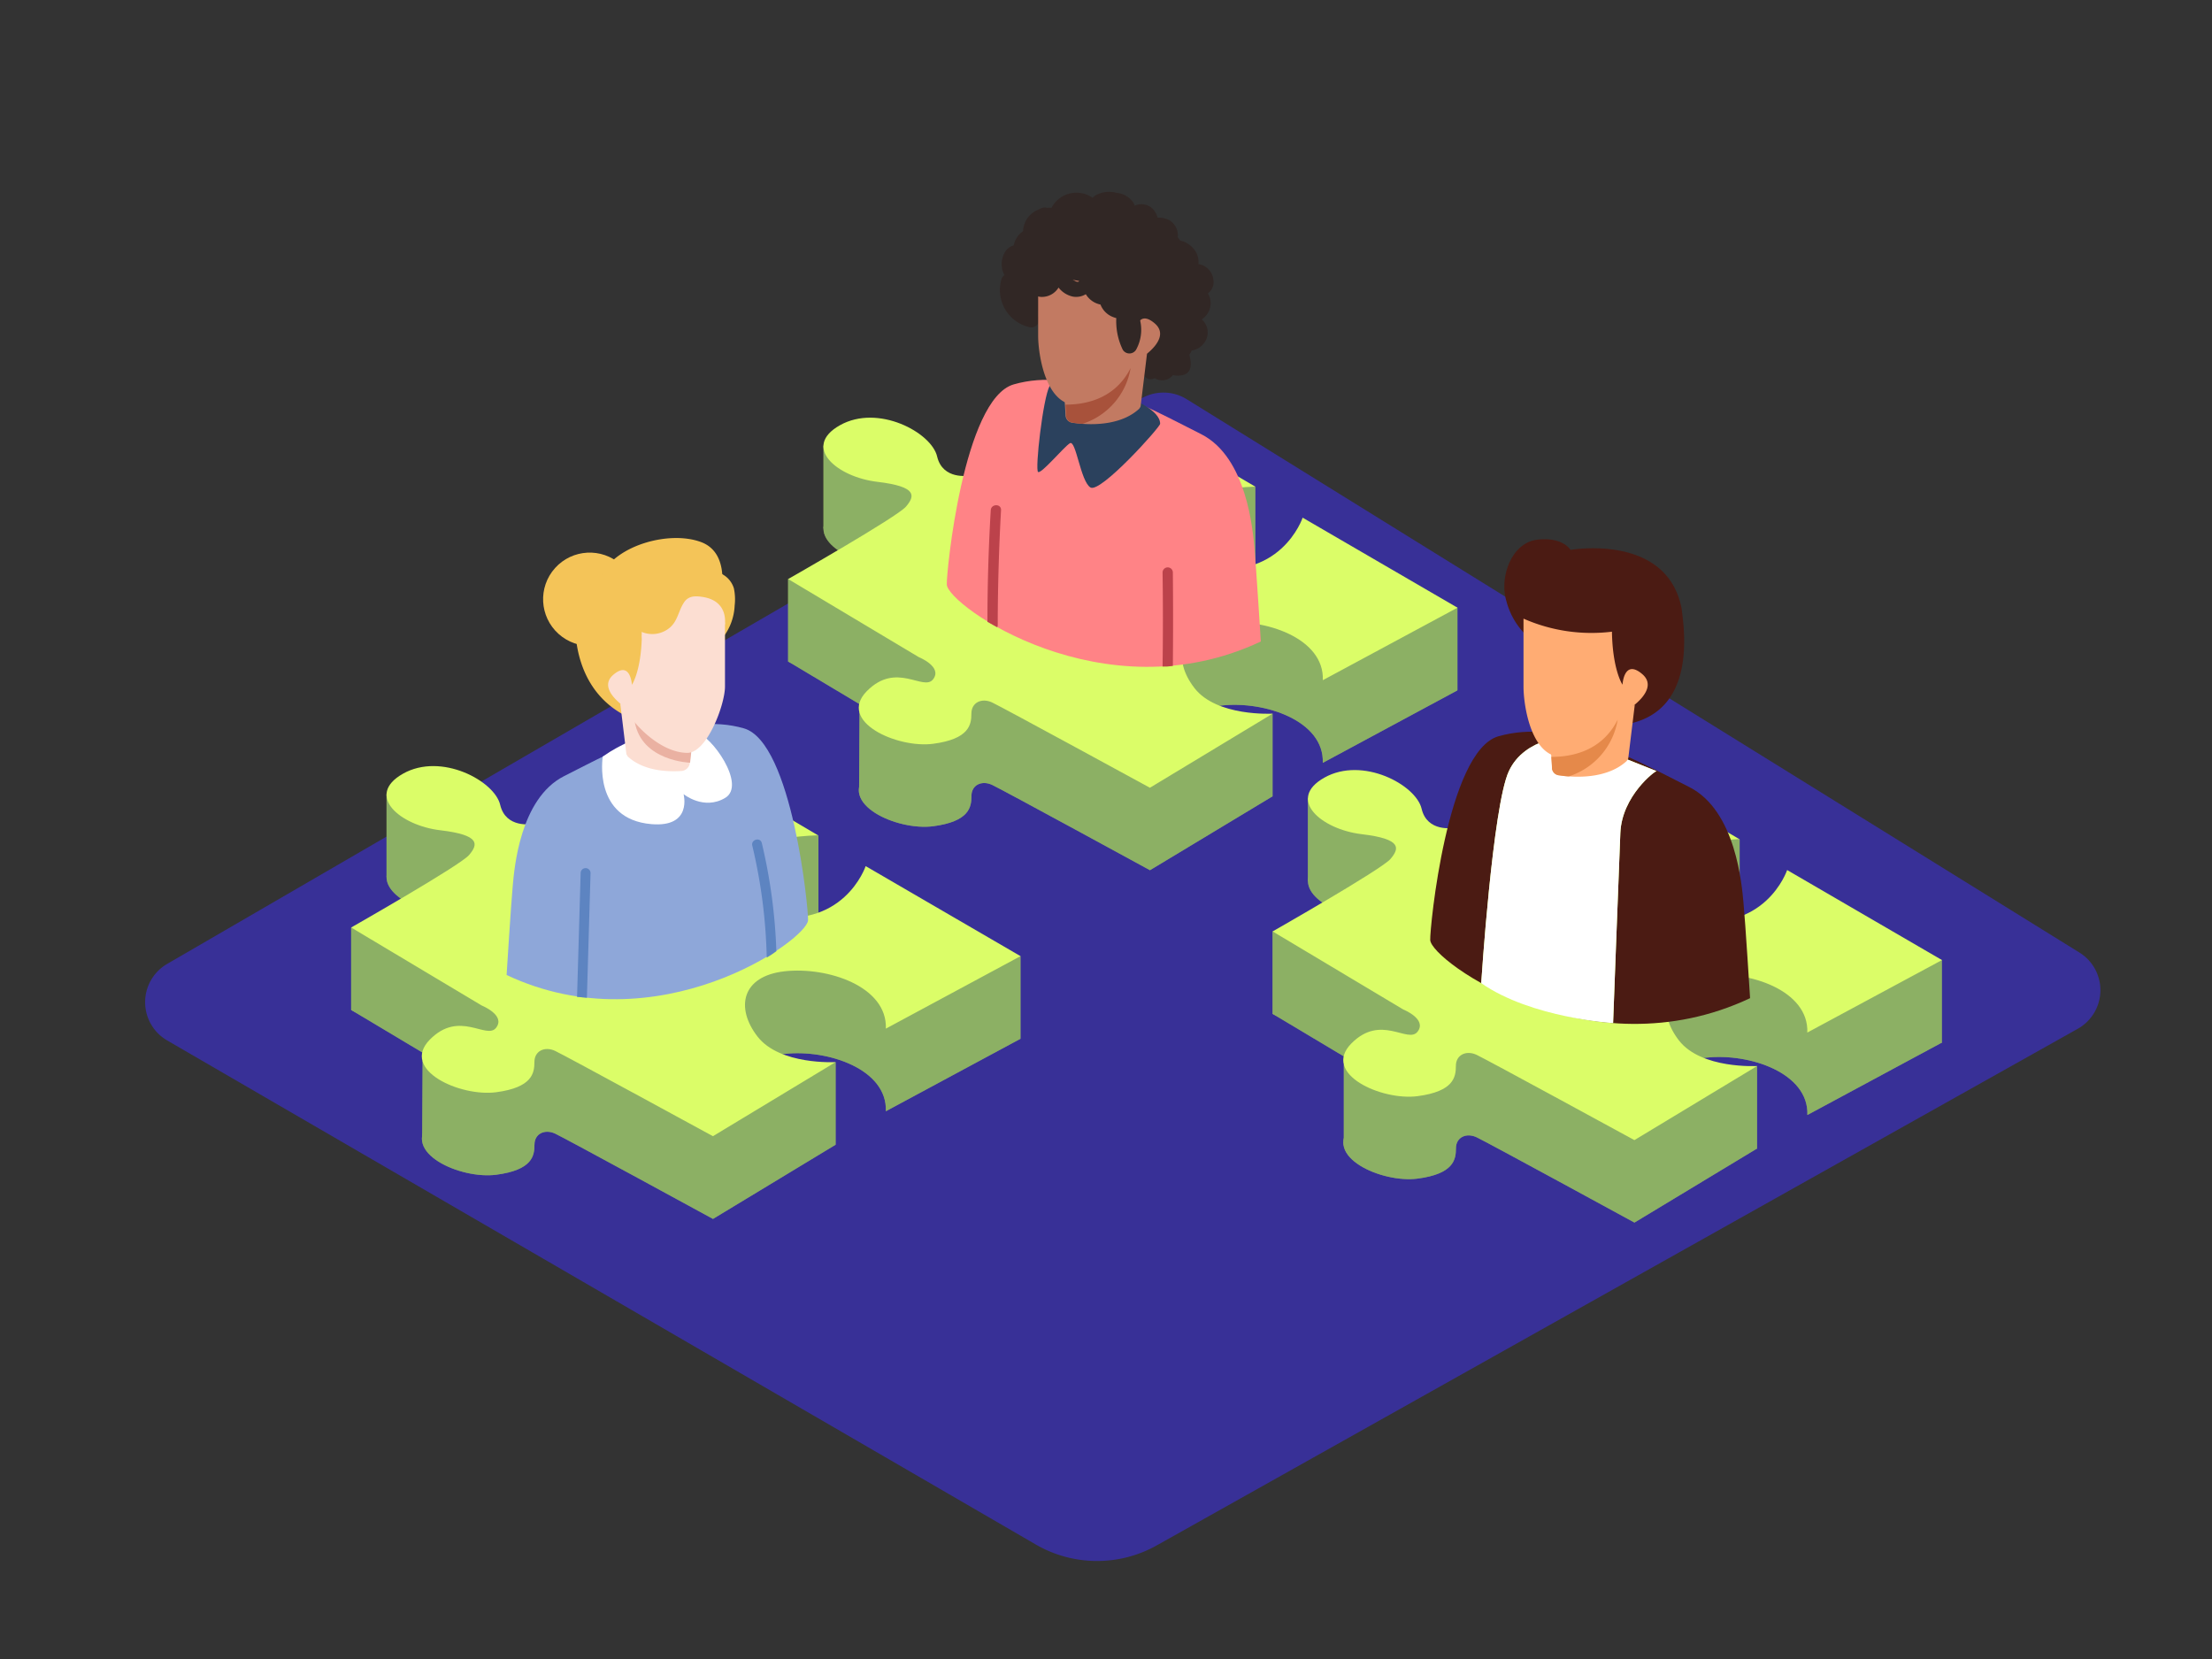 <svg id="Layer_2" data-name="Layer 2" xmlns="http://www.w3.org/2000/svg" viewBox="0 0 400 300"><rect x="0" y="0" width="400" height="300" fill="#333333" stroke="none"/><title>A_</title><path d="M209.19,279.45,375.79,186a8,8,0,0,0,.3-13.71L214.58,72.18a8,8,0,0,0-8.19-.12L30.17,174.34a8,8,0,0,0,0,13.77L187.31,279.3A22.07,22.07,0,0,0,209.19,279.45Z" fill="#383097"/><path d="M120,149.5,96.22,163.91s-4.75.86-5.76-3.46-10.66-9.51-17.58-5.62-.58,9.36,6.77,10.23,6.77,2.59,5.19,4.47-21.32,13.11-21.32,13.11l23.63,14.12s4.32,1.73,2.59,4-6.63-3.31-12,2.16,5.47,10.37,12,9.51S96.65,209,96.65,207s1.87-2.88,3.75-2,28.53,15.42,28.53,15.42L151.11,207s-10.09.58-14.12-4.61-2.88-10.95,4.9-11.81,18.59,2.74,18.3,10.37l24.35-13.11-28-16.28s-4,12-18.87,8.79S129,166.55,148,166Z" fill="#dbfd68"/><path d="M69.9,143.58v15S72.66,162,79,161.39s9-9.7,9-9.7" fill="#dbfd68"/><path d="M63.5,167.72v14.92l13.92,6.76-1,2.46-.08,14.45s7.29,1.67,10.88,0,5.17-7.15,8.88-7.52S137,209.66,137,209.66L151.11,207V192.07s-18.87,8.95-25.41.17" fill="#dbfd68"/><path d="M184.54,187.82V172.91L148,166V151.06s-11.89-.29-12.06-.23-16.29,4.09-8.86,13.65-4.51,18.19,6.24,19.91" fill="#dbfd68"/><g opacity="0.36"><path d="M120,149.5,96.22,163.91s-4.75.86-5.76-3.46-10.66-9.51-17.58-5.62-.58,9.36,6.77,10.23,6.77,2.59,5.19,4.47-21.32,13.11-21.32,13.11l23.63,14.12s4.32,1.73,2.59,4-6.63-3.31-12,2.16,5.47,10.37,12,9.51S96.65,209,96.65,207s1.87-2.88,3.75-2,28.53,15.42,28.53,15.42L151.11,207s-10.09.58-14.12-4.61-2.88-10.95,4.9-11.81,18.59,2.74,18.3,10.37l24.35-13.11-28-16.28s-4,12-18.87,8.79S129,166.55,148,166Z" fill="#00275e"/><path d="M69.9,143.58v15S72.66,162,79,161.39s9-9.7,9-9.7" fill="#00275e"/><path d="M63.5,167.72v14.92l13.92,6.76-1,2.46-.08,14.45s7.29,1.67,10.88,0,5.17-7.15,8.88-7.52S137,209.66,137,209.66L151.11,207V192.07s-18.87,8.95-25.41.17" fill="#00275e"/><path d="M184.54,187.82V172.91L148,166V151.06s-11.89-.29-12.06-.23-16.29,4.09-8.86,13.65-4.51,18.19,6.24,19.91" fill="#00275e"/></g><path d="M120,134.58,96.21,149s-4.75.86-5.76-3.46S79.78,136,72.87,139.91s-.58,9.36,6.77,10.23,6.77,2.59,5.19,4.47S63.5,167.72,63.5,167.72l23.63,14.12s4.32,1.73,2.59,4-6.63-3.31-12,2.16,5.47,10.37,12,9.51,6.92-3.46,6.92-5.47,1.87-2.88,3.75-2,28.53,15.42,28.53,15.42l22.19-13.4s-10.09.58-14.12-4.61-2.88-10.95,4.9-11.81,18.59,2.74,18.3,10.37l24.35-13.11-28-16.28s-4,12-18.87,8.79-8.76-13.78,10.26-14.36Z" fill="#dbfd68"/><path d="M286.61,150.2l-23.77,14.41s-4.75.86-5.76-3.46-10.66-9.51-17.58-5.62-.58,9.36,6.77,10.23,6.77,2.59,5.19,4.47-21.32,13.11-21.32,13.11l23.63,14.12s4.32,1.73,2.59,4-6.63-3.31-12,2.16,5.47,10.37,12,9.51,6.92-3.46,6.92-5.47,1.87-2.88,3.75-2,28.53,15.42,28.53,15.42l22.19-13.4s-10.09.58-14.12-4.61-2.88-10.95,4.9-11.81,18.59,2.74,18.3,10.37l24.35-13.11-28-16.28s-4,12-18.87,8.79-8.76-13.78,10.26-14.36Z" fill="#dbfd68"/><path d="M236.51,144.29v15s2.76,3.44,9.12,2.79,9-9.7,9-9.7" fill="#dbfd68"/><path d="M230.12,168.42v14.92L244,190.1l-1,2.46L243,207s7.29,1.67,10.88,0,5.17-7.15,8.88-7.52,40.88,10.88,40.88,10.88l14.09-2.67V192.77s-18.87,8.95-25.41.17" fill="#dbfd68"/><path d="M351.15,188.53V173.61l-36.57-6.93V151.76s-11.89-.29-12.06-.23-16.29,4.09-8.86,13.65-4.51,18.19,6.24,19.91" fill="#dbfd68"/><g opacity="0.36"><path d="M286.61,150.2l-23.77,14.41s-4.75.86-5.76-3.46-10.66-9.51-17.58-5.62-.58,9.36,6.77,10.23,6.77,2.59,5.19,4.47-21.32,13.11-21.32,13.11l23.63,14.12s4.32,1.73,2.59,4-6.63-3.31-12,2.16,5.47,10.37,12,9.51,6.92-3.46,6.92-5.47,1.87-2.88,3.75-2,28.53,15.42,28.53,15.42l22.19-13.4s-10.09.58-14.12-4.61-2.88-10.95,4.9-11.81,18.59,2.74,18.3,10.37l24.35-13.11-28-16.28s-4,12-18.87,8.79-8.76-13.78,10.26-14.36Z" fill="#00275e"/><path d="M236.51,144.29v15s2.76,3.44,9.12,2.79,9-9.7,9-9.7" fill="#00275e"/><path d="M230.12,168.42v14.92L244,190.1l-1,2.46L243,207s7.29,1.67,10.88,0,5.17-7.15,8.88-7.52,40.88,10.88,40.88,10.88l14.09-2.67V192.77s-18.87,8.95-25.41.17" fill="#00275e"/><path d="M351.15,188.53V173.61l-36.57-6.93V151.76s-11.89-.29-12.06-.23-16.29,4.09-8.86,13.65-4.51,18.19,6.24,19.91" fill="#00275e"/></g><path d="M286.6,135.29l-23.77,14.41s-4.75.86-5.76-3.46-10.66-9.51-17.58-5.62-.58,9.36,6.77,10.23,6.77,2.59,5.19,4.47-21.32,13.11-21.32,13.11l23.63,14.12s4.32,1.73,2.59,4-6.63-3.31-12,2.16,5.47,10.37,12,9.51,6.92-3.46,6.92-5.47,1.87-2.88,3.75-2,28.53,15.42,28.53,15.42l22.19-13.4s-10.09.58-14.12-4.61-2.88-10.95,4.9-11.81,18.59,2.74,18.3,10.37l24.35-13.11-28-16.28s-4,12-18.87,8.79-8.76-13.78,10.26-14.36Z" fill="#dbfd68"/><path d="M199,86.48l-23.77,14.41s-4.75.86-5.76-3.46-10.66-9.51-17.58-5.62-.58,9.36,6.77,10.23,6.77,2.59,5.19,4.47-21.32,13.11-21.32,13.11l23.63,14.12s4.32,1.73,2.59,4-6.63-3.31-12,2.16,5.47,10.37,12,9.51,6.92-3.46,6.92-5.47,1.87-2.88,3.75-2,28.53,15.42,28.53,15.42L230.12,144s-10.09.58-14.12-4.61-2.88-10.95,4.9-11.81,18.59,2.74,18.3,10.37l24.35-13.11-28-16.28s-4,12-18.87,8.79S208,103.53,227,103Z" fill="#dbfd68"/><path d="M148.91,80.56v15S151.67,99,158,98.37s9-9.7,9-9.7" fill="#dbfd68"/><path d="M142.51,104.7v14.92l13.92,6.76-1,2.46-.08,14.45s7.29,1.67,10.88,0,5.17-7.15,8.88-7.52S216,146.64,216,146.64L230.12,144V129.05s-18.87,8.95-25.41.17" fill="#dbfd68"/><path d="M263.55,124.81V109.89L227,103V88s-11.89-.29-12.06-.23-16.29,4.09-8.86,13.65-4.51,18.19,6.24,19.91" fill="#dbfd68"/><g opacity="0.36"><path d="M199,86.48l-23.77,14.41s-4.75.86-5.76-3.46-10.66-9.51-17.58-5.62-.58,9.36,6.77,10.23,6.77,2.59,5.19,4.47-21.32,13.11-21.32,13.11l23.63,14.12s4.32,1.73,2.59,4-6.63-3.31-12,2.16,5.47,10.37,12,9.51,6.92-3.46,6.92-5.47,1.87-2.88,3.75-2,28.53,15.42,28.53,15.42L230.12,144s-10.09.58-14.12-4.61-2.88-10.95,4.9-11.81,18.59,2.74,18.3,10.37l24.35-13.11-28-16.28s-4,12-18.87,8.79S208,103.53,227,103Z" fill="#00275e"/><path d="M148.91,80.56v15S151.67,99,158,98.37s9-9.7,9-9.7" fill="#00275e"/><path d="M142.51,104.7v14.92l13.92,6.76-1,2.46-.08,14.45s7.29,1.67,10.88,0,5.17-7.15,8.88-7.52S216,146.64,216,146.64L230.12,144V129.05s-18.87,8.95-25.41.17" fill="#00275e"/><path d="M263.55,124.81V109.89L227,103V88s-11.89-.29-12.06-.23-16.29,4.09-8.86,13.65-4.51,18.19,6.24,19.91" fill="#00275e"/></g><path d="M199,71.57,175.22,86s-4.75.86-5.76-3.46S158.8,73,151.88,76.9s-.58,9.36,6.77,10.23,6.77,2.59,5.19,4.47-21.32,13.11-21.32,13.11l23.63,14.12s4.32,1.73,2.59,4-6.63-3.31-12,2.16,5.47,10.37,12,9.51,6.92-3.46,6.92-5.47,1.87-2.88,3.75-2,28.53,15.42,28.53,15.42l22.19-13.4s-10.09.58-14.12-4.61-2.88-10.95,4.9-11.81,18.59,2.74,18.3,10.37l24.35-13.11-28-16.28s-4,12-18.87,8.79S208,88.62,227,88Z" fill="#dbfd68"/><path d="M181.08,50.54a1.28,1.28,0,0,1,.55-.78,4.24,4.24,0,0,1,.41-4.62,2.77,2.77,0,0,1,1.27-.76A4,4,0,0,1,185,41.81a4.38,4.38,0,0,1,2.72-3.88h0a4.78,4.78,0,0,1,.79-.35,1.29,1.29,0,0,1,.8,0,6.47,6.47,0,0,1,.83,0,5.09,5.09,0,0,1,7.45-1.8,3,3,0,0,1,.45-.42,5.12,5.12,0,0,1,3.94-.47,4,4,0,0,1,3,1.8,3,3,0,0,1,.22.5,2.87,2.87,0,0,1,3.5.88,3.24,3.24,0,0,1,.63,1.3,3.91,3.91,0,0,1,2.29.55,3.23,3.23,0,0,1,1.36,3,4.56,4.56,0,0,1,.44.58,4.4,4.4,0,0,1,2.83,2.06,3.6,3.6,0,0,1,.46,2.19,3.21,3.21,0,0,1,2.71,2.84,2.53,2.53,0,0,1-1,2.47,3.33,3.33,0,0,1,.09,3.39,4,4,0,0,1-1.19,1.32,3.13,3.13,0,0,1,.6,4,3.41,3.41,0,0,1-2.43,1.61c0,.08-.06.17-.1.25a3.37,3.37,0,0,1-.32.49c.37,1.45.59,3.26-1.17,3.7a3.63,3.63,0,0,1-1.79,0,2.47,2.47,0,0,1-3.26.58l-.43.13a1.42,1.42,0,0,1-1.72-1,6.37,6.37,0,0,1,.12-3.69c-.15-.37-.31-.74-.48-1.1a1.4,1.4,0,0,1-.37-.75c-.16-.31-.33-.62-.51-.93s-.51-.56-.75-.87a1.27,1.27,0,0,1-1.35-1,3.6,3.6,0,0,1,.19-2.37A2.94,2.94,0,0,1,202,54.5a3.53,3.53,0,0,1,0-.76,2.58,2.58,0,0,1-1.78-.05,2.87,2.87,0,0,1-1.6-1.46,3.9,3.9,0,0,1-4.45,1,3,3,0,0,1-1.44-1.58,3.76,3.76,0,0,1-1.79.44,1.94,1.94,0,0,1-1.74-1,3.08,3.08,0,0,1-1,.61l-.41,5.06a1.57,1.57,0,0,1-.05.3,1.44,1.44,0,0,1-1.56,2.11A6.91,6.91,0,0,1,181.08,50.54Z" fill="#312725"/><path d="M228,116s-.85-13.56-1.16-16.92c-.29-3-1.3-16.36-9.63-20.57-10.54-5.32-22.68-12.23-33.9-9-9.09,2.61-12.2,34.09-12.1,36.19C171.36,109.49,199.57,129.42,228,116Z" fill="#ff8386"/><path d="M209.79,76.63c0,.62-10.8,12.62-12.6,11.52s-2.62-8.68-3.72-8-5.16,5.58-5.75,5.2S188.6,72,189.8,69.81,209.79,71.81,209.79,76.63Z" fill="#2b415d"/><path d="M187.73,48.63s0,8.81,0,12.08c0,3.45,1.41,12.77,7.08,12.48s11.49-6.9,11.49-8.41c0,0,5.73-3.57,2.49-6.32s-3.49,1.9-3.49,1.9-1.76-2.56-1.88-9.41A29.93,29.93,0,0,1,187.73,48.63Z" fill="#c27a62"/><path d="M206,73.92c-2.89,2.67-7.6,3.16-12,2.54a1.42,1.42,0,0,1-1.31-1.23c-.07-1.33-.15-2.67-.27-4l15-7.31-1.16,9.54S206.23,73.63,206,73.92Z" fill="#c27a62"/><path d="M195.78,76.63c-.58,0-1.16-.1-1.74-.19a1.37,1.37,0,0,1-1.26-1.19c0-.69-.07-1.39-.11-2.08,3.17,0,8.81-.75,11.78-6.61A12.79,12.79,0,0,1,195.78,76.63Z" fill="#a8523b"/><path d="M211.07,120.53l-.84,0q.12-8.5,0-17a.93.93,0,0,1,1.86,0q.08,8.45,0,16.89Z" fill="#bc424b"/><path d="M180.33,113.42h0l-.19-.09-.5-.28-.59-.33-.49-.27q0-10.1.6-20.19c.07-1.19,1.93-1.2,1.86,0q-.58,10.4-.6,20.81A.93.93,0,0,1,180.33,113.42Z" fill="#bc424b"/><path d="M185,49.43a1.31,1.31,0,0,1,1.15-1,3.08,3.08,0,0,1,0-.61c.06-1.79,2.85-1.8,2.8,0a.54.54,0,0,0,.12.36,1.54,1.54,0,0,1,1.4-1.39,1.32,1.32,0,0,1,.66-.18,1.41,1.41,0,0,1,1.4,1.4,3.62,3.62,0,0,1-.13.7c.26.39.53.78.82,1.15s1.61,1.49,1.94.95l0,0a1.37,1.37,0,0,1,.91-2.34,1.31,1.31,0,0,1,1-.47,1.41,1.41,0,0,1,1.4,1.4c0,.06,0,.13,0,.19a4,4,0,0,0,2.76-.18,1,1,0,0,1,.37-.07,2.49,2.49,0,0,1,.21-.4,1.44,1.44,0,0,1,1.91-.5,1.41,1.41,0,0,1,.5,1.91,1.45,1.45,0,0,0-.13.2s0,0,0,0a1.18,1.18,0,0,1,.62,0,1.4,1.4,0,0,1,2.69.76,3.09,3.09,0,0,1-1.9,2.18c0,.09,0,.18,0,.27a1.27,1.27,0,0,1,.9,2,4.68,4.68,0,0,1-.68.76c.06.18.12.37.18.56a1.53,1.53,0,0,1,.07.16,7.43,7.43,0,0,1-.53,6,1.41,1.41,0,0,1-2.41,0,11.83,11.83,0,0,1-1.17-5.72,3.63,3.63,0,0,1-.54-.17A3.94,3.94,0,0,1,199,55.07a4,4,0,0,1-2.65-1.87,3.37,3.37,0,0,1-2.37.43A4.49,4.49,0,0,1,191.42,52a3.53,3.53,0,0,1-3.18,1.69A3.58,3.58,0,0,1,185,49.43Z" fill="#312725"/><path d="M91.61,176.31s.81-13,1.12-16.23C93,157.17,94,144.39,102,140.35c10.11-5.1,21.76-11.73,32.52-8.64,8.72,2.5,11.7,32.7,11.6,34.71C145.92,170,118.85,189.16,91.61,176.31Z" fill="#8ea7d9"/><path d="M109,136.81s-1.87,11.32,8.8,12.22c7.46.63,5.81-5.43,5.81-5.43s3.65,3,7.53.68-2.47-11.31-5.37-11.92S115.9,131.95,109,136.81Z" fill="#fff"/><circle cx="106.64" cy="108.35" r="8.43" transform="translate(-45.23 115.24) rotate(-48.05)" fill="#f4c458"/><path d="M130.65,115.38a10.16,10.16,0,0,0,2.2-5.89,9.56,9.56,0,0,0-.14-3.1,4.32,4.32,0,0,0-2-2.5,10.33,10.33,0,0,1-2-1.68s-22-4.28-24.56,8.56h0c-.46,3.6-.2,14.44,9.66,19S119.2,118,119.2,118" fill="#f4c458"/><path d="M125.31,133.64l-13.15-6.43,1.11,9.15s.09.18.26.45c2.39,2.2,6.06,2.85,9.69,2.61a1.65,1.65,0,0,0,1.53-1.49C124.9,136.49,125.07,135.06,125.31,133.64Z" fill="#fcded2"/><path d="M131.07,112.94s.78-4.29-4.06-5c-1.29-.2-2.53-.21-3.32,1-1,1.49-1.1,3.25-2.51,4.51a4.92,4.92,0,0,1-5.14.82c0,1.43.17,2.5,1.92,3S129.71,115.74,131.07,112.94Z" fill="#fcded2"/><path d="M113.66,108.87c5.25-1.87,10.25-3,15.81-2.22a1,1,0,0,1,.91.94c.41-2.23.95-7.86-3.59-9.56-5.7-2.14-15.22.56-17.85,5.7a16.34,16.34,0,0,0-1.82,8.21A22.57,22.57,0,0,1,113.66,108.87Z" fill="#f4c458"/><path d="M125,136l-.21,1.92s-8.75-.25-10-7.36Z" fill="#eab1a2"/><path d="M131.1,112.55s0,8.45,0,11.59c0,3.31-3.27,12-6.79,12-5.49,0-11-6.62-11-8.07,0,0-5.5-3.42-2.39-6.06s3.35,1.82,3.35,1.82,1.69-2.45,1.8-9A28.71,28.71,0,0,0,131.1,112.55Z" fill="#fcded2"/><path d="M138.92,173a16.29,16.29,0,0,0,1.47-1,98.19,98.19,0,0,0-2.63-19.55c-.27-1.12-2-.65-1.72.48a96,96,0,0,1,2.61,20.24Z" fill="#5d84c1"/><path d="M105.37,180.37a5.34,5.34,0,0,1,.76.07l.66-22.56a.89.89,0,0,0-1.79,0l-.65,22.41A6.22,6.22,0,0,1,105.37,180.37Z" fill="#5d84c1"/><path d="M316.47,180.5s-.86-13.81-1.19-17.23c-.29-3.09-1.32-16.66-9.81-20.95-10.73-5.42-23.09-12.45-34.52-9.17-9.26,2.66-12.42,34.71-12.32,36.84C258.83,173.84,287.55,194.14,316.47,180.5Z" fill="#4b1b13"/><path d="M299.56,139.44c-.2-.1-6.27,4.44-6.55,11.18S291.7,185,291.7,185s-14.72-.87-23.85-7.21c0,0,2.07-32.06,5-38.34s11-6.28,11-6.28Z" fill="#dbfd68"/><path d="M299.56,139.44c-.2-.1-6.27,4.44-6.55,11.18S291.7,185,291.7,185s-14.72-.87-23.85-7.21c0,0,2.07-32.06,5-38.34s11-6.28,11-6.28Z" fill="#fff"/><path d="M276,114.88a13.29,13.29,0,0,1-3.59-6.16c-1.32-4.3.88-10.54,5.54-11.12S284,99.44,284,99.44,301.4,96.36,304.08,110h0c.49,3.82,2.58,17.66-8.71,20.69s-7.23-13-7.23-13" fill="#4b1b13"/><path d="M275.5,111.87s0,9,0,12.3c0,3.51,1.44,13,7.21,12.7s11.7-7,11.7-8.56c0,0,5.84-3.63,2.54-6.43s-3.55,1.93-3.55,1.93-1.79-2.6-1.91-9.58A30.47,30.47,0,0,1,275.5,111.87Z" fill="#ffac73"/><path d="M294.15,137.62c-2.95,2.72-7.74,3.22-12.17,2.59a1.45,1.45,0,0,1-1.33-1.25c-.07-1.36-.16-2.71-.27-4.07l15.24-7.45-1.18,9.71S294.33,137.33,294.15,137.62Z" fill="#ffac73"/><path d="M283.7,140.39c-.59,0-1.19-.11-1.77-.19a1.39,1.39,0,0,1-1.28-1.21c0-.71-.07-1.41-.12-2.12,3.23,0,9-.76,12-6.73A13,13,0,0,1,283.7,140.39Z" fill="#e5894a"/></svg>